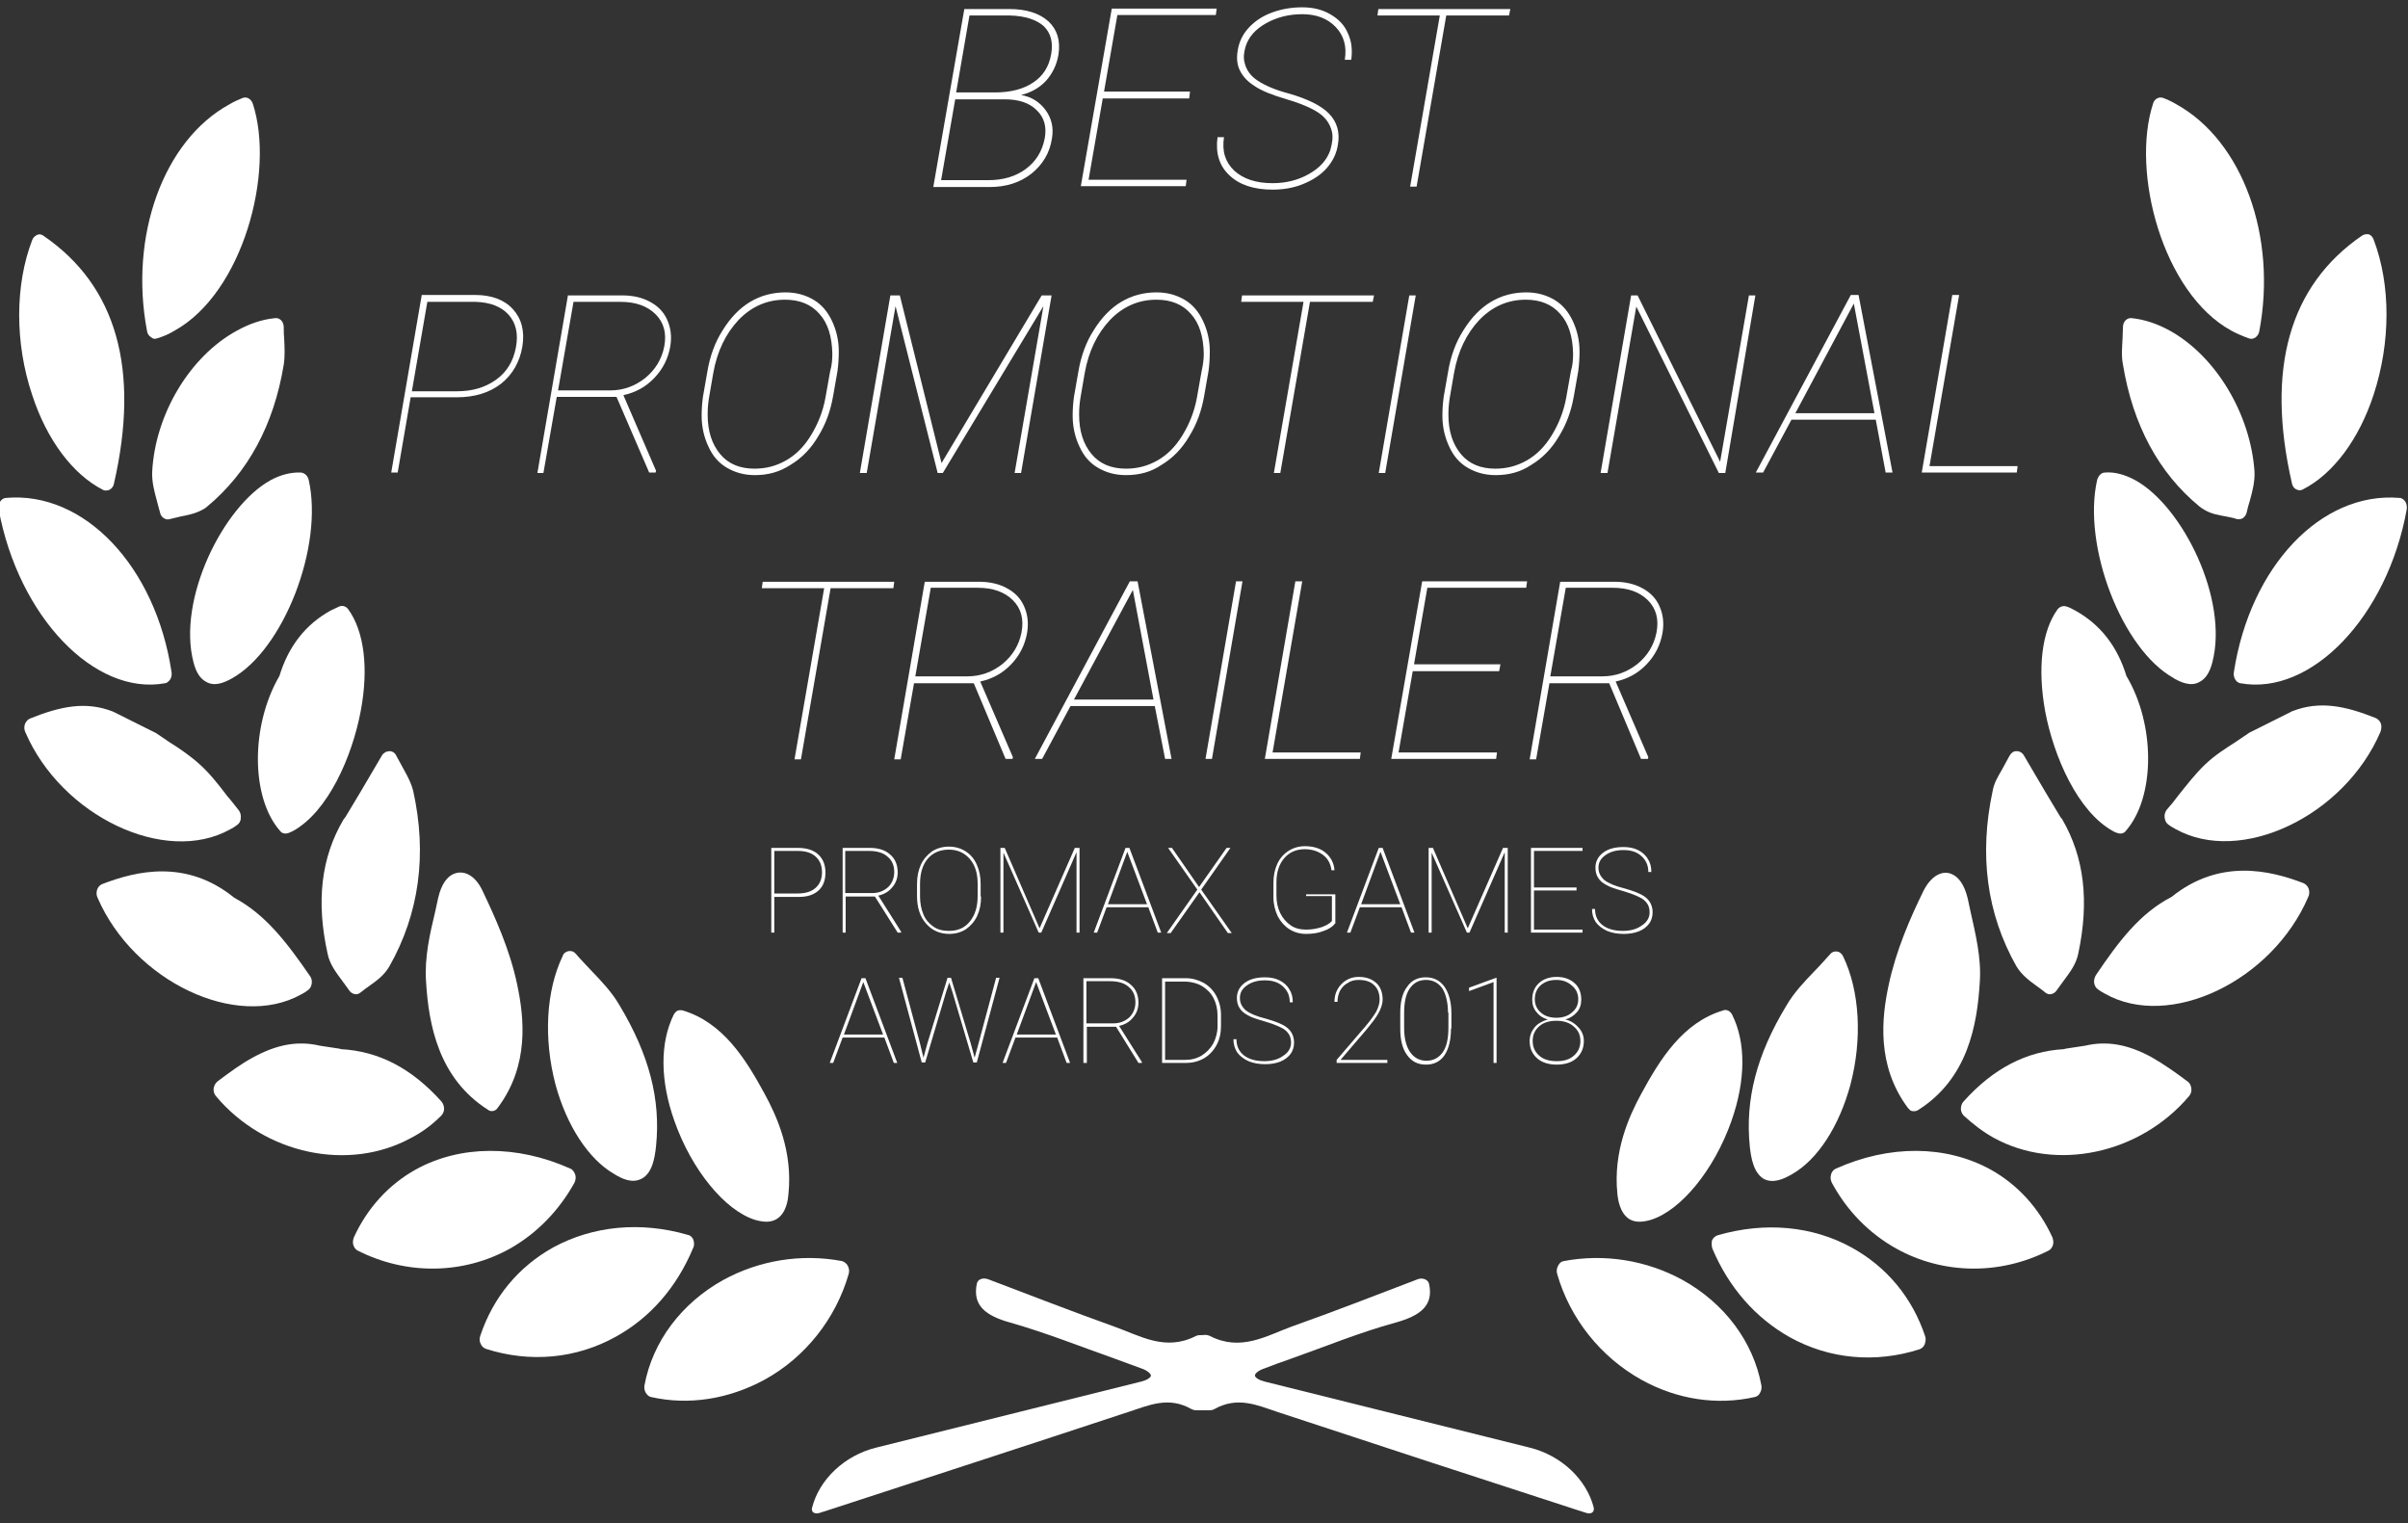 <?xml version="1.0" encoding="utf-8"?>
<!-- Generator: Adobe Illustrator 22.1.0, SVG Export Plug-In . SVG Version: 6.00 Build 0)  -->
<svg version="1.1" id="Layer_1" xmlns="http://www.w3.org/2000/svg" xmlns:xlink="http://www.w3.org/1999/xlink" x="0px" y="0px"
	 viewBox="0 0 560.1 354.3" style="enable-background:new 0 0 560.1 354.3;" xml:space="preserve">
<rect x="0" y="0" width="560.1" height="354.3" fill="#333333" stroke="none"/>
<style type="text/css">
	.st0{fill:#FFFFFF;}
</style>
<g>
	<g>
		<path class="st0" d="M53.5,192.9c0.6-0.3,1.1-0.6,1.6-1c0.5-0.3,0.9-0.9,0.9-1.6c0.1-0.7-0.1-1.4-0.5-1.9
			c-0.9-1.1-1.7-2.2-2.6-3.2c-1.9-2.5-3.9-5.1-6.3-7.3c-2.3-2.1-4.8-3.8-7.2-5.3c-1-0.7-2.1-1.4-3.1-2.1c-0.1-0.1-0.2-0.1-0.2-0.1
			l-9.6-4.8c-0.1,0-0.1,0-0.2-0.1C19.9,163,14,164.3,7,167.1c-0.1,0-0.1,0.1-0.2,0.1c-0.4,0.2-0.8,0.7-1,1.2
			c-0.2,0.6-0.2,1.3,0.1,1.9C14.3,189.8,38.4,201.3,53.5,192.9z"/>
		<path class="st0" d="M8.7,54.6c-0.1,0-0.2,0.1-0.2,0.1C8,55,7.7,55.3,7.5,55.8c-4,10.4-4.1,23.9,0,36.1c3.4,10.4,9.4,18.4,16.4,22
			c0.5,0.3,1.1,0.2,1.6,0c0,0,0,0,0,0c0.5-0.3,0.9-0.8,1-1.4c6.1-26.6,0.6-46-16.3-57.6C9.7,54.5,9.2,54.4,8.7,54.6z"/>
		<path class="st0" d="M38.4,158.9c0.2,0,0.4-0.1,0.5-0.2c0.3-0.2,0.5-0.4,0.7-0.7c0.3-0.5,0.4-1.1,0.3-1.7
			c-3.7-24.6-20.3-42.1-38.5-40.5c-0.2,0-0.5,0.1-0.7,0.2c-0.3,0.2-0.5,0.4-0.7,0.7c-0.3,0.5-0.5,1.2-0.3,1.8
			C4.3,143.4,22,161.9,38.4,158.9z"/>
		<path class="st0" d="M70,231.3c0.6-0.3,1.1-0.6,1.6-1c0.5-0.3,0.8-0.9,0.9-1.5c0.1-0.6,0-1.3-0.4-1.8
			c-5.3-7.7-10.3-14.3-17.6-18.2c-11.2-9.1-22.9-6.2-30.7-3.2c-0.1,0-0.2,0.1-0.2,0.1c-0.4,0.2-0.8,0.6-1,1.2
			c-0.2,0.6-0.2,1.3,0.1,1.9C31.1,228.2,55,239.6,70,231.3z"/>
		<path class="st0" d="M197.2,294.4c-0.3-0.6-0.8-0.9-1.3-1.1c-9.5-1.8-19.3-0.2-27.7,4.4c-9.7,5.4-16.4,14.3-18.3,24.5
			c-0.1,0.6,0,1.2,0.3,1.7c0.3,0.5,0.7,0.9,1.2,1c8.8,2,18.1,0.5,26.4-4c9.5-5.2,16.6-14.2,19.6-24.6
			C197.6,295.6,197.5,295,197.2,294.4z"/>
		<path class="st0" d="M161.3,288.4c-0.2-0.6-0.7-1.1-1.3-1.2c-11-3.2-22.1-2.1-31.3,2.9c-8.1,4.5-14,11.6-17,20.6
			c-0.2,0.6-0.2,1.3,0.1,1.8c0.2,0.6,0.7,1,1.2,1.2c10.3,3.3,21,2.3,30.2-2.8c8-4.4,14.2-11.5,18-20.6
			C161.5,289.8,161.5,289.1,161.3,288.4z"/>
		<path class="st0" d="M102.6,259.5c0.4-0.4,0.7-1,0.7-1.6c0-0.6-0.2-1.2-0.6-1.7c-7-7.8-14.6-11.7-23.4-12.2l-0.3-0.1l-4.6-0.7
			c-5.1-1.2-10-0.3-15.5,2.7c-2.8,1.5-5.5,3.5-8.3,5.6c-0.5,0.4-0.8,1-0.9,1.6c-0.1,0.7,0.1,1.3,0.5,1.8c11.4,13.6,31,17.7,45.5,9.7
			C98.4,263.2,100.6,261.5,102.6,259.5z"/>
		<path class="st0" d="M35.4,109.7c-0.1,2.4,0.5,4.6,1.1,6.8c0.2,0.9,0.5,1.8,0.7,2.6c0.1,0.6,0.4,1.1,0.9,1.4
			c0.4,0.3,1,0.4,1.5,0.2c0.8-0.2,1.6-0.4,2.5-0.6c1.7-0.3,3.4-0.7,4.9-1.5c0.4-0.2,0.9-0.5,1.2-0.8c9.5-7.9,15.5-19,17.8-33
			c0.3-2,0.2-4,0.1-6c-0.1-0.9-0.1-1.8-0.1-2.7c0-0.6-0.2-1.2-0.6-1.6c-0.4-0.4-0.9-0.6-1.5-0.5c-3,0.3-5.9,1.3-8.8,2.9
			C44.1,82.9,36.1,96.4,35.4,109.7z"/>
		<path class="st0" d="M115.2,258.2c0.2-0.1,0.4-0.3,0.6-0.6c7.4-9.9,6.1-21,4.5-28.6c-1.7-8.1-5.1-15.6-8.1-21.9
			c-1.7-3.6-4.5-5-7-3.7c-1.1,0.6-2.5,2-3.3,5.5c-0.2,0.9-0.4,1.9-0.6,2.8c-1.3,5.4-2.6,11-2.2,16.6c0.6,10,2.9,22.5,14.4,29.8
			C114,258.5,114.7,258.5,115.2,258.2z"/>
		<path class="st0" d="M81.2,230.3c0.3,0.5,0.8,0.8,1.3,0.9c0.4,0.1,0.8,0,1.1-0.2c0.1-0.1,0.2-0.1,0.3-0.2c0.6-0.5,1.3-1,2-1.5
			c1.7-1.2,3.5-2.5,4.7-4.6c6.9-12.2,8.8-26,5.5-40.8c-0.4-1.6-1.1-3-2.1-4.8c-0.5-0.9-1.1-2-1.8-3.3c-0.3-0.7-0.9-1.1-1.6-1.1
			c-0.3,0-0.6,0.1-0.9,0.2c-0.3,0.2-0.6,0.4-0.8,0.7l-5,8.5l-3.6,6c-0.1,0.1-0.3,0.3-0.4,0.5c-5.2,8.8-6.4,19-3.7,31.2
			c0.5,2.5,2,4.4,3.4,6.3C80.2,228.9,80.7,229.6,81.2,230.3z"/>
		<path class="st0" d="M149.3,274.1c2.4-1.3,3-4.7,3.3-7.6c1.1-10.8-1.6-21.2-8.5-32.7c-1.8-3.1-4.2-5.6-6.7-8.2
			c-1.1-1.2-2.3-2.4-3.5-3.8c-0.4-0.5-1-0.7-1.6-0.6c-0.2,0-0.4,0.1-0.6,0.2c-0.4,0.2-0.7,0.5-0.8,0.9c-3.9,8.1-4.5,19.2-1.7,29.9
			c2.6,9.6,7.7,17.4,13.6,20.8C144.7,274.2,147.1,275.3,149.3,274.1z"/>
		<path class="st0" d="M158.8,235c-0.4-0.1-0.9-0.1-1.3,0.1c-0.3,0.2-0.6,0.5-0.8,0.9c-3.2,6.5-3.2,15.3,0.2,24.8
			c4,11.3,11.7,20.7,18.7,22.9c2.1,0.6,3.6,0.6,4.9-0.1c2.5-1.4,2.8-4.8,2.9-6c1-9.8-2.7-18-5.6-23.3
			C173.5,246.4,168.2,237.8,158.8,235z"/>
		<path class="st0" d="M36.5,78.7c1.4-0.4,2.8-1,4.1-1.8c15.9-8.8,23.4-36.9,18.2-52.8c-0.4-1.1-1.4-1.7-2.4-1.3
			c-1,0.4-2.1,0.9-3.1,1.5C38,32.7,30,54.9,34.2,77c0.1,0.6,0.4,1.1,0.9,1.4C35.5,78.8,36,78.9,36.5,78.7z"/>
		<path class="st0" d="M67.2,193.7c0.3-0.1,0.6-0.3,0.9-0.4c8.2-4.5,13.8-17.3,15.8-27.9c1.9-10,0.8-18.6-2.9-23.7
			c-0.5-0.7-1.4-1-2.2-0.6c-0.6,0.3-1.3,0.6-1.9,0.9c-5.8,3.2-9.8,8.3-11.9,15.2c-6.7,11.5-6.7,28.2,0.1,36
			C65.6,193.9,66.4,194,67.2,193.7z"/>
		<path class="st0" d="M53.9,157.8L53.9,157.8c12.1-6.7,21.4-30.8,17.9-46.2c-0.2-0.9-0.9-1.6-1.8-1.7c-2.3-0.1-4.7,0.5-7.1,1.8
			c-11,6.1-21.7,27.7-17.9,42.3c0.6,2.4,1.6,3.9,3,4.6C49.9,159.7,52.1,158.8,53.9,157.8z"/>
		<path class="st0" d="M133.6,275.1c0.3-0.6,0.4-1.3,0.2-1.9c-0.2-0.6-0.6-1.2-1.1-1.4c-12.5-5.6-25.7-5.5-36,0.2
			c-6.3,3.5-11.3,9-14.4,15.8c-0.2,0.6-0.3,1.2-0.1,1.8c0.2,0.6,0.6,1.1,1.1,1.3c11.3,5.7,24.5,5.5,35.3-0.5
			C124.8,286.9,130,281.6,133.6,275.1z"/>
	</g>
	<g>
		<path class="st0" d="M553.7,170.2c0.2-0.6,0.3-1.3,0.1-1.9c-0.2-0.5-0.5-0.9-1-1.2c-0.1,0-0.1-0.1-0.2-0.1c-7-2.8-13-4.1-19.4-1.6
			c-0.1,0-0.1,0-0.2,0.1l-9.6,4.8c-0.1,0-0.2,0.1-0.2,0.1c-1,0.7-2.1,1.4-3.1,2.1c-2.5,1.6-5,3.2-7.2,5.3c-2.3,2.2-4.3,4.8-6.3,7.3
			c-0.8,1.1-1.7,2.2-2.6,3.2c-0.4,0.5-0.6,1.2-0.5,1.9c0.1,0.7,0.4,1.3,0.9,1.6c0.5,0.4,1.1,0.7,1.6,1
			C521.2,201.3,545.3,189.8,553.7,170.2z"/>
		<path class="st0" d="M549.4,54.8c-16.9,11.6-22.4,31-16.3,57.6c0.1,0.6,0.5,1.2,1,1.4c0,0,0,0,0,0c0.5,0.3,1.1,0.3,1.6,0
			c7-3.6,13-11.6,16.4-22c4-12.2,4-25.6,0-36.1c-0.2-0.5-0.5-0.9-0.9-1.1c-0.1,0-0.2-0.1-0.2-0.1C550.4,54.4,549.9,54.5,549.4,54.8z
			"/>
		<path class="st0" d="M559.8,118.5c0.1-0.6,0-1.3-0.3-1.8c-0.2-0.3-0.4-0.5-0.7-0.7c-0.2-0.1-0.4-0.2-0.7-0.2
			c-18.2-1.5-34.7,15.9-38.5,40.5c-0.1,0.6,0,1.2,0.3,1.7c0.2,0.3,0.4,0.6,0.7,0.7c0.2,0.1,0.3,0.2,0.5,0.2
			C537.6,161.9,555.3,143.4,559.8,118.5z"/>
		<path class="st0" d="M536.9,208.6c0.3-0.6,0.3-1.3,0.1-1.9c-0.2-0.5-0.5-0.9-1-1.2c-0.1,0-0.1-0.1-0.2-0.1
			c-7.8-3-19.5-5.8-30.7,3.2c-7.4,3.8-12.4,10.5-17.6,18.2c-0.3,0.5-0.5,1.2-0.4,1.8c0.1,0.6,0.4,1.2,0.9,1.5c0.5,0.4,1.1,0.7,1.6,1
			C504.6,239.6,528.5,228.2,536.9,208.6z"/>
		<path class="st0" d="M362.2,296.3c3,10.4,10.1,19.3,19.6,24.6c8.3,4.6,17.6,6,26.4,4c0.5-0.1,1-0.5,1.2-1c0.3-0.5,0.4-1.1,0.3-1.7
			c-1.9-10.2-8.6-19.1-18.3-24.5c-8.4-4.6-18.2-6.2-27.7-4.4c-0.6,0.1-1,0.5-1.3,1.1C362.1,295,362,295.6,362.2,296.3z"/>
		<path class="st0" d="M398.3,290.4c3.8,9,10,16.1,18,20.6c9.2,5.1,19.9,6.1,30.2,2.8c0.5-0.2,1-0.6,1.2-1.2
			c0.2-0.6,0.3-1.2,0.1-1.8c-3-9-8.9-16.1-17-20.6c-9.2-5.1-20.3-6.1-31.3-2.9c-0.6,0.2-1,0.6-1.3,1.2
			C398.1,289.1,398.1,289.8,398.3,290.4z"/>
		<path class="st0" d="M463.7,264.6c14.5,8,34.1,3.8,45.5-9.7c0.4-0.5,0.6-1.1,0.5-1.8c-0.1-0.7-0.4-1.3-0.9-1.6
			c-2.8-2.1-5.5-4-8.3-5.6c-5.5-3-10.4-3.9-15.5-2.7l-4.6,0.7l-0.3,0.1c-8.8,0.5-16.5,4.5-23.4,12.2c-0.4,0.4-0.6,1.1-0.6,1.7
			c0,0.6,0.3,1.2,0.7,1.6C459,261.5,461.2,263.2,463.7,264.6z"/>
		<path class="st0" d="M504.7,76.9c-2.9-1.6-5.9-2.6-8.8-2.9c-0.5-0.1-1.1,0.1-1.5,0.5s-0.6,1-0.6,1.6c0,0.9-0.1,1.8-0.1,2.7
			c-0.1,2-0.3,4,0.1,6c2.3,14,8.3,25.2,17.8,33c0.4,0.3,0.8,0.6,1.2,0.8c1.5,0.9,3.2,1.2,4.9,1.5c0.9,0.2,1.7,0.3,2.5,0.6
			c0.5,0.1,1,0.1,1.5-0.2c0.4-0.3,0.8-0.8,0.9-1.4c0.2-0.9,0.4-1.7,0.7-2.6c0.6-2.2,1.2-4.4,1.1-6.8
			C523.5,96.4,515.5,82.9,504.7,76.9z"/>
		<path class="st0" d="M446.1,258.2c11.6-7.3,13.8-19.8,14.4-29.8c0.4-5.6-1-11.2-2.2-16.6c-0.2-0.9-0.4-1.9-0.6-2.8
			c-0.8-3.4-2.2-4.9-3.3-5.5c-2.4-1.4-5.2,0.1-7,3.7c-3.1,6.3-6.4,13.9-8.1,21.9c-1.6,7.5-2.9,18.7,4.5,28.6
			c0.2,0.2,0.4,0.4,0.6,0.6C444.9,258.5,445.6,258.5,446.1,258.2z"/>
		<path class="st0" d="M480,228.1c1.4-1.9,2.9-3.8,3.4-6.3c2.6-12.2,1.4-22.4-3.7-31.2c-0.1-0.2-0.2-0.3-0.4-0.5l-3.6-6l-5-8.5
			c-0.2-0.3-0.5-0.6-0.8-0.7c-0.3-0.2-0.6-0.2-0.9-0.2c-0.7,0-1.2,0.4-1.6,1.1c-0.7,1.3-1.3,2.4-1.8,3.3c-1,1.7-1.8,3.1-2.1,4.8
			c-3.2,14.9-1.4,28.6,5.5,40.8c1.2,2,2.9,3.3,4.7,4.6c0.7,0.5,1.4,1,2,1.5c0.1,0.1,0.2,0.2,0.3,0.2c0.3,0.2,0.7,0.3,1.1,0.2
			c0.5-0.1,1-0.4,1.3-0.9C478.9,229.6,479.4,228.9,480,228.1z"/>
		<path class="st0" d="M416.8,273.1c6-3.4,11-11.2,13.6-20.8c2.8-10.6,2.2-21.8-1.7-29.9c-0.2-0.4-0.5-0.7-0.8-0.9
			c-0.2-0.1-0.4-0.2-0.6-0.2c-0.6-0.1-1.2,0.1-1.6,0.6c-1.2,1.3-2.3,2.6-3.5,3.8c-2.5,2.6-4.9,5.1-6.7,8.2
			c-6.9,11.4-9.6,21.8-8.5,32.7c0.3,2.8,0.9,6.2,3.3,7.6C412.5,275.3,414.9,274.2,416.8,273.1z"/>
		<path class="st0" d="M381.8,254.3c-2.9,5.3-6.6,13.5-5.6,23.3c0.1,1.1,0.5,4.6,2.9,6c1.3,0.7,2.8,0.7,4.9,0.1
			c7-2.2,14.7-11.6,18.7-22.9c3.4-9.6,3.4-18.4,0.2-24.8c-0.2-0.4-0.5-0.7-0.8-0.9c-0.4-0.2-0.9-0.3-1.3-0.1
			C391.4,237.8,386.1,246.4,381.8,254.3z"/>
		<path class="st0" d="M524.6,78.5c0.4-0.3,0.8-0.8,0.9-1.4c4.2-22.1-3.9-44.3-19.2-52.8c-1-0.6-2-1.1-3.1-1.5
			c-1-0.4-2.1,0.2-2.4,1.3c-5.2,16,2.3,44.1,18.2,52.8c1.3,0.7,2.7,1.3,4.1,1.8C523.6,78.9,524.1,78.8,524.6,78.5z"/>
		<path class="st0" d="M494.5,193.2c6.8-7.8,6.9-24.6,0.1-36c-2.1-6.9-6.1-12-11.9-15.2c-0.6-0.3-1.2-0.7-1.9-0.9
			c-0.8-0.3-1.6-0.1-2.2,0.6c-3.7,5.1-4.7,13.7-2.9,23.7c2,10.6,7.6,23.4,15.8,27.9c0.3,0.2,0.6,0.3,0.9,0.4
			C493.2,194,494,193.9,494.5,193.2z"/>
		<path class="st0" d="M511.6,158.6c1.4-0.7,2.4-2.2,3-4.6c3.8-14.6-6.9-36.2-17.9-42.3c-2.4-1.3-4.8-2-7.1-1.8
			c-0.8,0-1.5,0.7-1.8,1.7c-3.5,15.4,5.8,39.5,17.8,46.1l0.1,0.1C507.5,158.8,509.7,159.7,511.6,158.6z"/>
		<path class="st0" d="M441.1,290.4c10.8,6,24,6.2,35.3,0.5c0.5-0.2,0.9-0.7,1.1-1.3c0.2-0.6,0.1-1.2-0.1-1.8
			c-3.1-6.8-8.1-12.3-14.4-15.8c-10.4-5.7-23.5-5.8-36-0.2c-0.5,0.2-1,0.8-1.1,1.4c-0.2,0.6-0.1,1.3,0.2,1.9
			C429.6,281.6,434.8,286.9,441.1,290.4z"/>
	</g>
	<path class="st0" d="M355.9,336.7c-20.6-5.1-41.2-10.3-61.8-15.4c-1.2-0.3-2.2-0.9-2.2-1.4c0-0.5,0.9-1.2,2.1-1.6
		c2-0.8,4-1.5,6-2.2c8.2-2.9,16.2-6.2,24.6-8.5c5.8-1.6,8.9-4,7.8-9c-0.2-1-1.5-1.5-2.6-1.1c-9.7,3.7-19.4,7.5-29.3,11
		c-6,2.2-11.9,5.9-19.1,2.2c-0.4-0.2-1-0.3-1.6-0.2c-0.6,0-1.2,0-1.6,0.2c-7.2,3.7-13.1-0.1-19.1-2.2c-9.8-3.5-19.5-7.3-29.3-11
		c-1.2-0.4-2.4,0-2.6,1.1c-1,5,2,7.4,7.8,9c8.4,2.4,16.4,5.6,24.6,8.5c2,0.7,4,1.5,6,2.2c1.2,0.4,2.1,1.2,2.1,1.6
		c0,0.5-1,1.1-2.2,1.4c-20.6,5.1-41.2,10.3-61.8,15.4c-7.2,1.8-13.1,7.3-14.8,13.9c-0.3,1,0.5,1.6,1.6,1.3c0.7-0.2,1.3-0.4,1.9-0.6
		c23.3-7.6,46.7-15.2,70-22.9c4.9-1.6,9.4-3.7,14.7-0.7c0.4,0.2,0.8,0.3,1.3,0.3c0.8,0,2,0,2.8,0c0.5,0,1-0.1,1.3-0.3
		c5.4-3,9.9-0.9,14.7,0.7c23.3,7.7,46.6,15.3,70,22.9c0.6,0.2,1.3,0.4,1.9,0.6c1.1,0.3,1.8-0.3,1.6-1.3
		C369,344,363.1,338.5,355.9,336.7z"/>
	<g>
		<path class="st0" d="M217.1,43.4l7.2-41.3h10.4c4.1,0,7.1,1,9.2,2.9c2,1.9,2.8,4.4,2.3,7.7c-0.4,2.4-1.4,4.4-2.9,6.1
			c-1.5,1.6-3.4,2.7-5.8,3.3c2.4,0.4,4.3,1.6,5.7,3.5c1.4,1.9,1.9,4.1,1.5,6.5c-0.5,3.5-2.2,6.2-4.8,8.3c-2.7,2.1-5.9,3.1-9.8,3.1
			H217.1z M222.2,23l-3.3,18.9h11c3.5,0,6.4-0.9,8.7-2.6c2.4-1.8,3.8-4.1,4.4-7.1c0.5-2.7-0.1-4.9-1.9-6.6c-1.7-1.7-4.2-2.5-7.4-2.5
			H222.2z M222.4,21.5h9c3.7,0,6.7-0.8,8.9-2.3c2.3-1.5,3.7-3.7,4.2-6.6c0.5-2.8-0.1-4.9-1.7-6.5c-1.7-1.5-4.3-2.4-7.9-2.5h-9.4
			L222.4,21.5z"/>
		<path class="st0" d="M276.6,22.9h-20.1l-3.3,18.9H276l-0.2,1.5h-24.4l7.2-41.3h24.4l-0.2,1.5h-22.9l-3.1,17.8h20L276.6,22.9z"/>
		<path class="st0" d="M309.8,30.6c-0.4-1.7-1.4-3.2-3-4.3c-1.6-1.1-4.1-2.2-7.5-3.2c-3.4-1-5.9-2-7.5-3.1c-1.6-1-2.7-2.2-3.4-3.6
			c-0.7-1.4-0.8-3-0.5-4.7c0.3-2,1.2-3.8,2.6-5.3c1.4-1.5,3.2-2.7,5.4-3.5c2.2-0.8,4.5-1.2,7-1.2c2.4,0,4.6,0.5,6.5,1.6
			c1.9,1.1,3.3,2.5,4.1,4.4c0.9,1.9,1.1,3.9,0.8,6.2h-1.5c0.5-3.1-0.2-5.6-2.1-7.6s-4.5-3-7.8-3c-3.1,0-5.9,0.7-8.4,2.1
			s-4.1,3.2-4.8,5.5c-0.4,1.4-0.5,2.6-0.2,3.7c0.4,1.7,1.4,3.1,3.1,4.2c1.7,1.1,4,2.1,7,2.9c4.6,1.3,7.8,2.9,9.6,4.8
			c1.8,1.9,2.5,4.3,2,7.1c-0.3,2.1-1.2,3.9-2.6,5.5c-1.4,1.6-3.3,2.8-5.5,3.7c-2.2,0.9-4.6,1.3-7.1,1.3c-4.3,0-7.7-1.1-10-3.3
			c-2.4-2.2-3.3-5.2-2.8-8.9h1.5c-0.5,3.3,0.3,5.8,2.4,7.8c2.1,1.9,5,2.9,8.9,2.9c3.1,0,5.9-0.7,8.4-2.1c2.5-1.4,4.2-3.2,5-5.5
			C309.9,33.3,310.1,31.9,309.8,30.6z"/>
		<path class="st0" d="M351,3.6h-14.6l-6.9,39.8H328l6.9-39.8h-14.5l0.2-1.5h30.7L351,3.6z"/>
		<path class="st0" d="M95.5,92.5l-3,17.4H91l7.1-41.3h12.4c3.8,0,6.8,1.1,8.8,3.3c2,2.2,2.8,5.1,2.2,8.7c-0.6,3.6-2.3,6.5-4.9,8.6
			c-2.7,2.1-6.1,3.2-10.4,3.2H95.5z M95.8,91h10.5c3.6,0,6.6-0.9,9.1-2.7c2.5-1.8,4-4.3,4.6-7.5c0.6-3.2,0-5.7-1.7-7.6
			c-1.7-1.9-4.3-2.9-7.7-3H99.4L95.8,91z"/>
		<path class="st0" d="M143.4,92.3h-13.9l-3.1,17.7H125l7.1-41.3h12.6c2.5,0,4.7,0.5,6.5,1.5c1.9,1,3.2,2.4,4,4.2
			c0.8,1.8,1.1,3.8,0.7,6.2c-0.5,2.8-1.7,5.2-3.7,7.3c-2,2.1-4.4,3.4-7.2,4l7.6,17.6l-0.1,0.4H151L143.4,92.3z M129.8,90.8h12.1
			c3.1,0,5.8-1,8.2-2.9c2.3-1.9,3.8-4.3,4.4-7.3c0.6-3.1-0.1-5.6-2-7.5c-1.9-1.9-4.6-2.9-8.2-2.9h-10.9L129.8,90.8z"/>
		<path class="st0" d="M175.6,110.5c-2.5,0-4.6-0.6-6.5-1.7c-1.9-1.1-3.3-2.7-4.3-4.9c-1-2.1-1.6-4.5-1.6-7.2c0-1.5,0.1-2.9,0.3-4.4
			l1-5.7c0.6-3.7,1.8-7,3.6-9.8c1.8-2.9,3.9-5.1,6.4-6.6c2.5-1.5,5.3-2.2,8.2-2.2c2.5,0,4.6,0.6,6.5,1.7c1.9,1.1,3.3,2.8,4.3,4.9
			c1,2.1,1.6,4.5,1.6,7.1c0,1.6-0.1,3.1-0.3,4.6l-1,5.7c-0.6,3.5-1.7,6.6-3.5,9.5c-1.7,2.9-3.9,5.1-6.4,6.6
			C181.3,109.8,178.6,110.5,175.6,110.5z M193.6,82.2c-0.1-3.9-1-7-3-9.2c-1.9-2.2-4.6-3.3-8-3.3c-4.2,0-7.8,1.6-10.8,4.7
			c-3,3.2-5,7.3-5.9,12.4l-1,5.8c-0.2,1.3-0.3,2.5-0.3,3.8c0,3.9,1,6.9,2.9,9.2c1.9,2.3,4.6,3.4,8,3.4c2.6,0,5-0.6,7.3-1.9
			c2.3-1.3,4.2-3.2,5.8-5.8c1.6-2.6,2.8-5.5,3.4-8.8l1.1-6.2C193.5,85,193.6,83.6,193.6,82.2z"/>
		<path class="st0" d="M209.3,68.7l9.7,39l23.3-39h2.3l-7.1,41.3h-1.5l6.7-38.8L219.3,110h-1.2l-9.8-38.8l-6.7,38.8H200l7.1-41.3
			H209.3z"/>
		<path class="st0" d="M261.9,110.5c-2.5,0-4.6-0.6-6.5-1.7c-1.9-1.1-3.3-2.7-4.3-4.9c-1-2.1-1.6-4.5-1.6-7.2c0-1.5,0.1-2.9,0.3-4.4
			l1-5.7c0.6-3.7,1.8-7,3.6-9.8c1.8-2.9,3.9-5.1,6.4-6.6c2.5-1.5,5.3-2.2,8.2-2.2c2.5,0,4.6,0.6,6.5,1.7c1.9,1.1,3.3,2.8,4.3,4.9
			c1,2.1,1.6,4.5,1.6,7.1c0,1.6-0.1,3.1-0.3,4.6l-1,5.7c-0.6,3.5-1.7,6.6-3.5,9.5c-1.7,2.9-3.9,5.1-6.4,6.6
			C267.7,109.8,265,110.5,261.9,110.5z M280,82.2c-0.1-3.9-1-7-3-9.2c-1.9-2.2-4.6-3.3-8-3.3c-4.2,0-7.8,1.6-10.8,4.7
			c-3,3.2-5,7.3-5.9,12.4l-1,5.8c-0.2,1.3-0.3,2.5-0.3,3.8c0,3.9,1,6.9,2.9,9.2c1.9,2.3,4.6,3.4,8,3.4c2.6,0,5-0.6,7.3-1.9
			c2.3-1.3,4.2-3.2,5.8-5.8c1.6-2.6,2.8-5.5,3.4-8.8l1.1-6.2C279.8,85,280,83.6,280,82.2z"/>
		<path class="st0" d="M319.3,70.2h-14.6l-6.9,39.8h-1.5l6.9-39.8h-14.5l0.2-1.5h30.7L319.3,70.2z"/>
		<path class="st0" d="M322.2,110h-1.5l7.1-41.3h1.5L322.2,110z"/>
		<path class="st0" d="M347.9,110.5c-2.5,0-4.6-0.6-6.5-1.7c-1.9-1.1-3.3-2.7-4.3-4.9c-1-2.1-1.6-4.5-1.6-7.2c0-1.5,0.1-2.9,0.3-4.4
			l1-5.7c0.6-3.7,1.8-7,3.6-9.8c1.8-2.9,3.9-5.1,6.4-6.6c2.5-1.5,5.3-2.2,8.2-2.2c2.5,0,4.6,0.6,6.5,1.7c1.9,1.1,3.3,2.8,4.3,4.9
			c1,2.1,1.6,4.5,1.6,7.1c0,1.6-0.1,3.1-0.3,4.6l-1,5.7c-0.6,3.5-1.7,6.6-3.5,9.5c-1.7,2.9-3.9,5.1-6.4,6.6
			C353.7,109.8,350.9,110.5,347.9,110.5z M365.9,82.2c-0.1-3.9-1-7-3-9.2c-1.9-2.2-4.6-3.3-8-3.3c-4.2,0-7.8,1.6-10.8,4.7
			c-3,3.2-5,7.3-5.9,12.4l-1,5.8c-0.2,1.3-0.3,2.5-0.3,3.8c0,3.9,1,6.9,2.9,9.2c1.9,2.3,4.6,3.4,8,3.4c2.6,0,5-0.6,7.3-1.9
			c2.3-1.3,4.2-3.2,5.8-5.8c1.6-2.6,2.8-5.5,3.4-8.8l1.1-6.2C365.8,85,365.9,83.6,365.9,82.2z"/>
		<path class="st0" d="M401.3,110h-1.5l-19.2-38.7l-6.7,38.7h-1.6l7.1-41.3h1.5l19.2,38.7l6.7-38.7h1.5L401.3,110z"/>
		<path class="st0" d="M436.3,97.6h-19.6l-6.6,12.3h-1.7l22.1-41.3l1.8,0l7.9,41.3h-1.6L436.3,97.6z M417.6,96.1H436l-4.8-25.5
			L417.6,96.1z"/>
		<path class="st0" d="M448.8,108.4h20.5l-0.2,1.5h-22.1l7.1-41.3h1.6L448.8,108.4z"/>
		<path class="st0" d="M207.8,136.8h-14.6l-6.9,39.8h-1.5l6.9-39.8h-14.5l0.2-1.5H208L207.8,136.8z"/>
		<path class="st0" d="M226.5,158.9h-13.9l-3.1,17.7h-1.5l7.1-41.3h12.6c2.5,0,4.7,0.5,6.5,1.5c1.9,1,3.2,2.4,4,4.2
			c0.8,1.8,1.1,3.8,0.7,6.2c-0.5,2.8-1.7,5.2-3.7,7.3s-4.4,3.4-7.2,4l7.6,17.6l-0.1,0.4h-1.6L226.5,158.9z M212.9,157.3H225
			c3.1,0,5.8-1,8.2-2.9c2.3-1.9,3.8-4.3,4.4-7.3c0.6-3.1-0.1-5.6-2-7.5c-1.9-1.9-4.6-2.9-8.2-2.9h-10.9L212.9,157.3z"/>
		<path class="st0" d="M268.6,164.2H249l-6.6,12.3h-1.7l22.1-41.3l1.8,0l7.9,41.3H271L268.6,164.2z M249.8,162.7h18.5l-4.8-25.5
			L249.8,162.7z"/>
		<path class="st0" d="M281.9,176.5h-1.5l7.1-41.3h1.5L281.9,176.5z"/>
		<path class="st0" d="M296,175h20.5l-0.2,1.5h-22.1l7.1-41.3h1.6L296,175z"/>
		<path class="st0" d="M348.7,156.1h-20.1l-3.3,18.9h22.9l-0.2,1.5h-24.4l7.2-41.3h24.4l-0.2,1.5H332l-3.1,17.8h20.1L348.7,156.1z"
			/>
		<path class="st0" d="M374.3,158.9h-13.9l-3.1,17.7h-1.5l7.1-41.3h12.6c2.5,0,4.7,0.5,6.5,1.5c1.9,1,3.2,2.4,4,4.2
			c0.8,1.8,1.1,3.8,0.7,6.2c-0.5,2.8-1.7,5.2-3.7,7.3c-2,2.1-4.4,3.4-7.2,4l7.6,17.6l-0.1,0.4h-1.6L374.3,158.9z M360.6,157.3h12.1
			c3.1,0,5.8-1,8.2-2.9c2.3-1.9,3.8-4.3,4.4-7.3c0.6-3.1-0.1-5.6-2-7.5c-1.9-1.9-4.6-2.9-8.2-2.9h-10.9L360.6,157.3z"/>
	</g>
	<g>
		<path class="st0" d="M180.1,208.6v8.3h-0.7v-19.7h6.2c2,0,3.6,0.5,4.7,1.5c1.1,1,1.7,2.4,1.7,4.2c0,1.8-0.5,3.2-1.6,4.2
			c-1.1,1-2.6,1.5-4.6,1.5H180.1z M180.1,207.8h5.4c1.8,0,3.2-0.4,4.2-1.3c1-0.9,1.5-2.1,1.5-3.6c0-1.6-0.5-2.8-1.5-3.7
			c-1-0.9-2.4-1.3-4.2-1.3h-5.4V207.8z"/>
		<path class="st0" d="M203.5,208.5h-6.8v8.4h-0.7v-19.7h6.3c2,0,3.6,0.5,4.7,1.5c1.2,1,1.8,2.4,1.8,4.2c0,1.3-0.4,2.5-1.3,3.5
			c-0.8,1-1.9,1.6-3.2,1.9l5.3,8.4v0.2h-0.8L203.5,208.5z M196.7,207.7h6.2c1.5,0,2.7-0.5,3.7-1.4c0.9-0.9,1.4-2.1,1.4-3.5
			c0-1.5-0.5-2.7-1.6-3.6c-1-0.9-2.5-1.3-4.3-1.3h-5.5V207.7z"/>
		<path class="st0" d="M228.2,208.5c0,1.7-0.3,3.2-0.9,4.5c-0.6,1.3-1.5,2.3-2.6,3.1c-1.1,0.7-2.4,1.1-3.9,1.1c-2.2,0-4-0.8-5.4-2.4
			c-1.4-1.6-2.1-3.7-2.1-6.4v-2.8c0-1.7,0.3-3.2,0.9-4.5c0.6-1.3,1.5-2.3,2.6-3.1c1.1-0.7,2.4-1.1,3.9-1.1c1.5,0,2.8,0.4,3.9,1.1
			c1.1,0.7,2,1.7,2.6,3.1c0.6,1.3,0.9,2.8,0.9,4.5V208.5z M227.4,205.5c0-2.4-0.6-4.3-1.8-5.7c-1.2-1.4-2.8-2.2-4.9-2.2
			c-2,0-3.7,0.7-4.9,2.1c-1.2,1.4-1.8,3.4-1.8,5.9v2.9c0,1.6,0.3,3,0.8,4.2s1.3,2.1,2.3,2.8c1,0.7,2.2,1,3.6,1
			c2.1,0,3.7-0.7,4.9-2.2s1.8-3.4,1.8-5.9V205.5z"/>
		<path class="st0" d="M233.7,197.2l8.1,18.7l8.2-18.7h1.1v19.7h-0.7v-18.7l-8.2,18.7h-0.6l-8.2-18.6v18.6h-0.7v-19.7H233.7z"/>
		<path class="st0" d="M267.1,211h-9.7l-2.2,5.9h-0.8l7.4-19.7h0.9l7.4,19.7h-0.8L267.1,211z M257.7,210.3h9.1l-4.6-12.2
			L257.7,210.3z"/>
		<path class="st0" d="M278.9,206.3l6.4-9.1h0.9l-6.8,9.7l7.1,10.1h-0.9l-6.6-9.5l-6.7,9.5h-0.9l7.1-10.1l-6.8-9.7h0.9L278.9,206.3z
			"/>
		<path class="st0" d="M310.5,214.8c-0.5,0.7-1.4,1.3-2.6,1.7c-1.2,0.5-2.6,0.7-4.1,0.7c-1.5,0-2.8-0.4-3.9-1.1
			c-1.1-0.7-2-1.7-2.7-3c-0.6-1.3-1-2.8-1-4.4v-3.4c0-1.6,0.3-3.1,0.9-4.4c0.6-1.3,1.5-2.3,2.6-3c1.1-0.7,2.4-1.1,3.8-1.1
			c2,0,3.6,0.5,4.8,1.5c1.2,1,2,2.4,2.1,4.1h-0.7c-0.2-1.6-0.9-2.8-2-3.6c-1.1-0.8-2.5-1.3-4.2-1.3c-2,0-3.6,0.7-4.8,2.1
			c-1.2,1.4-1.8,3.3-1.8,5.6v3.1c0,1.5,0.3,2.9,0.9,4.1c0.6,1.2,1.4,2.1,2.4,2.8c1,0.7,2.2,1,3.6,1c1.3,0,2.5-0.2,3.7-0.6
			c1.1-0.4,1.9-0.9,2.3-1.4v-5.8h-6V208h6.8V214.8z"/>
		<path class="st0" d="M326,211h-9.7l-2.2,5.9h-0.8l7.4-19.7h0.9l7.4,19.7h-0.8L326,211z M316.6,210.3h9.1l-4.6-12.2L316.6,210.3z"
			/>
		<path class="st0" d="M333.3,197.2l8.1,18.7l8.2-18.7h1.1v19.7h-0.7v-18.7l-8.2,18.7h-0.6l-8.2-18.6v18.6h-0.7v-19.7H333.3z"/>
		<path class="st0" d="M366.7,207.1h-9.9v9.1h11.3v0.7h-12v-19.7h12v0.7h-11.3v8.5h9.9V207.1z"/>
		<path class="st0" d="M383.7,212.2c0-0.8-0.2-1.6-0.6-2.1c-0.4-0.6-1-1.1-1.9-1.5c-0.8-0.4-2.1-0.9-3.8-1.4c-1.7-0.5-3-0.9-3.8-1.4
			c-0.9-0.5-1.5-1-1.9-1.7c-0.4-0.6-0.6-1.4-0.6-2.3c0-1.4,0.6-2.6,1.8-3.5c1.2-0.9,2.8-1.3,4.7-1.3c1.3,0,2.4,0.2,3.4,0.7
			c1,0.5,1.8,1.2,2.3,2.1c0.6,0.9,0.8,1.9,0.8,3h-0.7c0-1.5-0.5-2.7-1.6-3.7c-1.1-1-2.5-1.4-4.2-1.4c-1.7,0-3.1,0.4-4.2,1.2
			c-1.1,0.8-1.6,1.7-1.6,2.9c0,1.2,0.5,2.1,1.4,2.9c0.9,0.7,2.5,1.4,4.6,1.9c2.1,0.6,3.7,1.2,4.7,1.9c1.3,0.9,1.9,2.2,1.9,3.7
			c0,1-0.3,1.9-0.8,2.6c-0.6,0.8-1.4,1.4-2.4,1.8c-1,0.4-2.2,0.6-3.5,0.6c-1.4,0-2.7-0.2-3.9-0.7c-1.1-0.5-2-1.2-2.6-2
			c-0.6-0.9-0.9-1.9-0.9-3.1h0.7c0,1.6,0.6,2.9,1.8,3.8c1.2,0.9,2.8,1.3,4.7,1.3c1.7,0,3.2-0.4,4.3-1.2
			C383.1,214.5,383.7,213.4,383.7,212.2z"/>
		<path class="st0" d="M205.7,241.3H196l-2.2,5.9H193l7.4-19.7h0.9l7.4,19.7h-0.8L205.7,241.3z M196.3,240.6h9.1l-4.6-12.2
			L196.3,240.6z"/>
		<path class="st0" d="M214.8,246l0.9-3.3l4.7-15.3h0.8l4.6,15.3l0.9,3.3l0.9-3.3l4.1-15.3h0.8l-5.3,19.7h-0.8l-4.9-16.5l-0.7-2.1
			l-0.7,2.1l-4.9,16.5h-0.8l-5.3-19.7h0.8l4.1,15.3L214.8,246z"/>
		<path class="st0" d="M245.9,241.3h-9.7l-2.2,5.9h-0.8l7.4-19.7h0.9l7.4,19.7h-0.8L245.9,241.3z M236.5,240.6h9.1l-4.6-12.2
			L236.5,240.6z"/>
		<path class="st0" d="M259.6,238.8h-6.8v8.4H252v-19.7h6.3c2,0,3.6,0.5,4.7,1.5c1.2,1,1.8,2.4,1.8,4.2c0,1.3-0.4,2.5-1.3,3.5
			c-0.8,1-1.9,1.6-3.2,1.9l5.3,8.4v0.2h-0.8L259.6,238.8z M252.8,238h6.2c1.5,0,2.7-0.5,3.7-1.4c0.9-0.9,1.4-2.1,1.4-3.5
			c0-1.5-0.5-2.7-1.6-3.6c-1-0.9-2.5-1.3-4.3-1.3h-5.5V238z"/>
		<path class="st0" d="M270.3,247.2v-19.7h5.5c1.5,0,2.9,0.4,4.2,1.1c1.2,0.7,2.2,1.7,2.9,3c0.7,1.3,1.1,2.8,1.1,4.4v2.6
			c0,1.6-0.3,3.1-1,4.4c-0.7,1.3-1.7,2.4-2.9,3.1c-1.2,0.7-2.6,1.1-4.2,1.1H270.3z M271,228.2v18.3h4.7c1.4,0,2.6-0.3,3.8-1
			c1.1-0.7,2-1.6,2.7-2.8c0.6-1.2,1-2.5,1-4v-2.5c0-1.5-0.3-2.8-0.9-4c-0.6-1.2-1.5-2.1-2.6-2.8c-1.1-0.7-2.4-1-3.7-1.1H271z"/>
		<path class="st0" d="M300.3,242.5c0-0.8-0.2-1.6-0.6-2.1c-0.4-0.6-1-1.1-1.9-1.5c-0.8-0.4-2.1-0.9-3.8-1.4c-1.7-0.5-3-0.9-3.8-1.4
			c-0.9-0.5-1.5-1-1.9-1.7c-0.4-0.6-0.6-1.4-0.6-2.3c0-1.4,0.6-2.6,1.8-3.5c1.2-0.9,2.8-1.3,4.7-1.3c1.3,0,2.4,0.2,3.4,0.7
			c1,0.5,1.8,1.2,2.3,2.1c0.6,0.9,0.8,1.9,0.8,3h-0.7c0-1.5-0.5-2.7-1.6-3.7c-1.1-1-2.5-1.4-4.2-1.4c-1.7,0-3.1,0.4-4.2,1.2
			c-1.1,0.8-1.6,1.7-1.6,2.9c0,1.2,0.5,2.1,1.4,2.9c0.9,0.7,2.5,1.4,4.6,1.9c2.1,0.6,3.7,1.2,4.7,1.9c1.3,0.9,1.9,2.2,1.9,3.7
			c0,1-0.3,1.9-0.8,2.6s-1.4,1.4-2.4,1.8c-1,0.4-2.2,0.6-3.5,0.6c-1.4,0-2.7-0.2-3.9-0.7c-1.1-0.5-2-1.2-2.6-2
			c-0.6-0.9-0.9-1.9-0.9-3.1h0.7c0,1.6,0.6,2.9,1.8,3.8c1.2,0.9,2.8,1.3,4.7,1.3c1.7,0,3.2-0.4,4.3-1.2
			C299.7,244.8,300.3,243.7,300.3,242.5z"/>
		<path class="st0" d="M322.7,247.2h-11.8v-0.7l6.7-7.8c1.1-1.3,1.9-2.4,2.5-3.4c0.5-1,0.8-1.9,0.8-2.8c0-1.4-0.4-2.6-1.3-3.4
			c-0.8-0.8-2-1.2-3.6-1.2c-0.9,0-1.8,0.2-2.5,0.7c-0.8,0.4-1.4,1.1-1.8,1.8c-0.4,0.8-0.6,1.7-0.6,2.6h-0.7c0-1.1,0.2-2,0.7-2.9
			s1.2-1.6,2-2.1s1.8-0.8,2.9-0.8c1.8,0,3.1,0.5,4.1,1.4c1,0.9,1.5,2.2,1.5,3.9c0,1.5-0.9,3.4-2.6,5.5l-1.2,1.5l-6,7h10.9V247.2z"/>
		<path class="st0" d="M337.5,239.2c0,2.6-0.5,4.7-1.5,6.2c-1,1.5-2.5,2.2-4.3,2.2c-1.9,0-3.3-0.7-4.4-2.2s-1.6-3.5-1.6-6.2v-3.6
			c0-2.6,0.5-4.7,1.6-6.1c1-1.5,2.5-2.2,4.3-2.2c1.9,0,3.3,0.7,4.4,2.2c1,1.5,1.6,3.5,1.6,6.2V239.2z M336.8,235.5
			c0-2.4-0.5-4.3-1.3-5.6c-0.9-1.3-2.2-2-3.8-2c-1.7,0-2.9,0.7-3.8,2c-0.9,1.3-1.3,3.2-1.3,5.7v3.5c0,2.4,0.5,4.3,1.4,5.6
			c0.9,1.3,2.2,2,3.8,2c1.6,0,2.9-0.7,3.8-2c0.9-1.3,1.3-3.2,1.3-5.7V235.5z"/>
		<path class="st0" d="M348.1,247.2h-0.7v-18.8l-5.7,2.1v-0.8l6.3-2.3h0.1V247.2z"/>
		<path class="st0" d="M367.8,232.5c0,1.1-0.3,2.1-1,2.9c-0.7,0.8-1.6,1.4-2.7,1.7c1.3,0.3,2.3,1,3.1,1.9c0.8,0.9,1.2,1.9,1.2,3.1
			c0,1.7-0.6,3-1.7,4c-1.1,1-2.7,1.5-4.6,1.5c-1.9,0-3.5-0.5-4.6-1.5c-1.1-1-1.7-2.3-1.7-4c0-1.2,0.4-2.2,1.1-3.1
			c0.7-0.9,1.8-1.5,3.1-1.9c-1.1-0.3-2-0.9-2.6-1.7c-0.7-0.8-1-1.8-1-2.9c0-1.6,0.5-2.9,1.6-3.9c1-0.9,2.4-1.4,4.1-1.4
			c1.7,0,3.1,0.5,4.2,1.5C367.3,229.6,367.8,230.9,367.8,232.5z M367.6,242.1c0-1.4-0.5-2.5-1.6-3.4c-1-0.9-2.4-1.3-4-1.3
			c-1.6,0-3,0.4-4,1.3c-1,0.9-1.5,2-1.5,3.4c0,1.4,0.5,2.5,1.5,3.4s2.4,1.3,4.1,1.3c1.7,0,3-0.4,4-1.3
			C367.1,244.6,367.6,243.5,367.6,242.1z M367.1,232.4c0-1.3-0.5-2.4-1.5-3.2c-1-0.9-2.2-1.3-3.6-1.3c-1.5,0-2.6,0.4-3.6,1.2
			c-0.9,0.8-1.4,1.9-1.4,3.3c0,1.3,0.5,2.3,1.4,3.1c0.9,0.8,2.1,1.2,3.6,1.2c1.5,0,2.7-0.4,3.6-1.2
			C366.6,234.7,367.1,233.7,367.1,232.4z"/>
	</g>
</g>
</svg>
